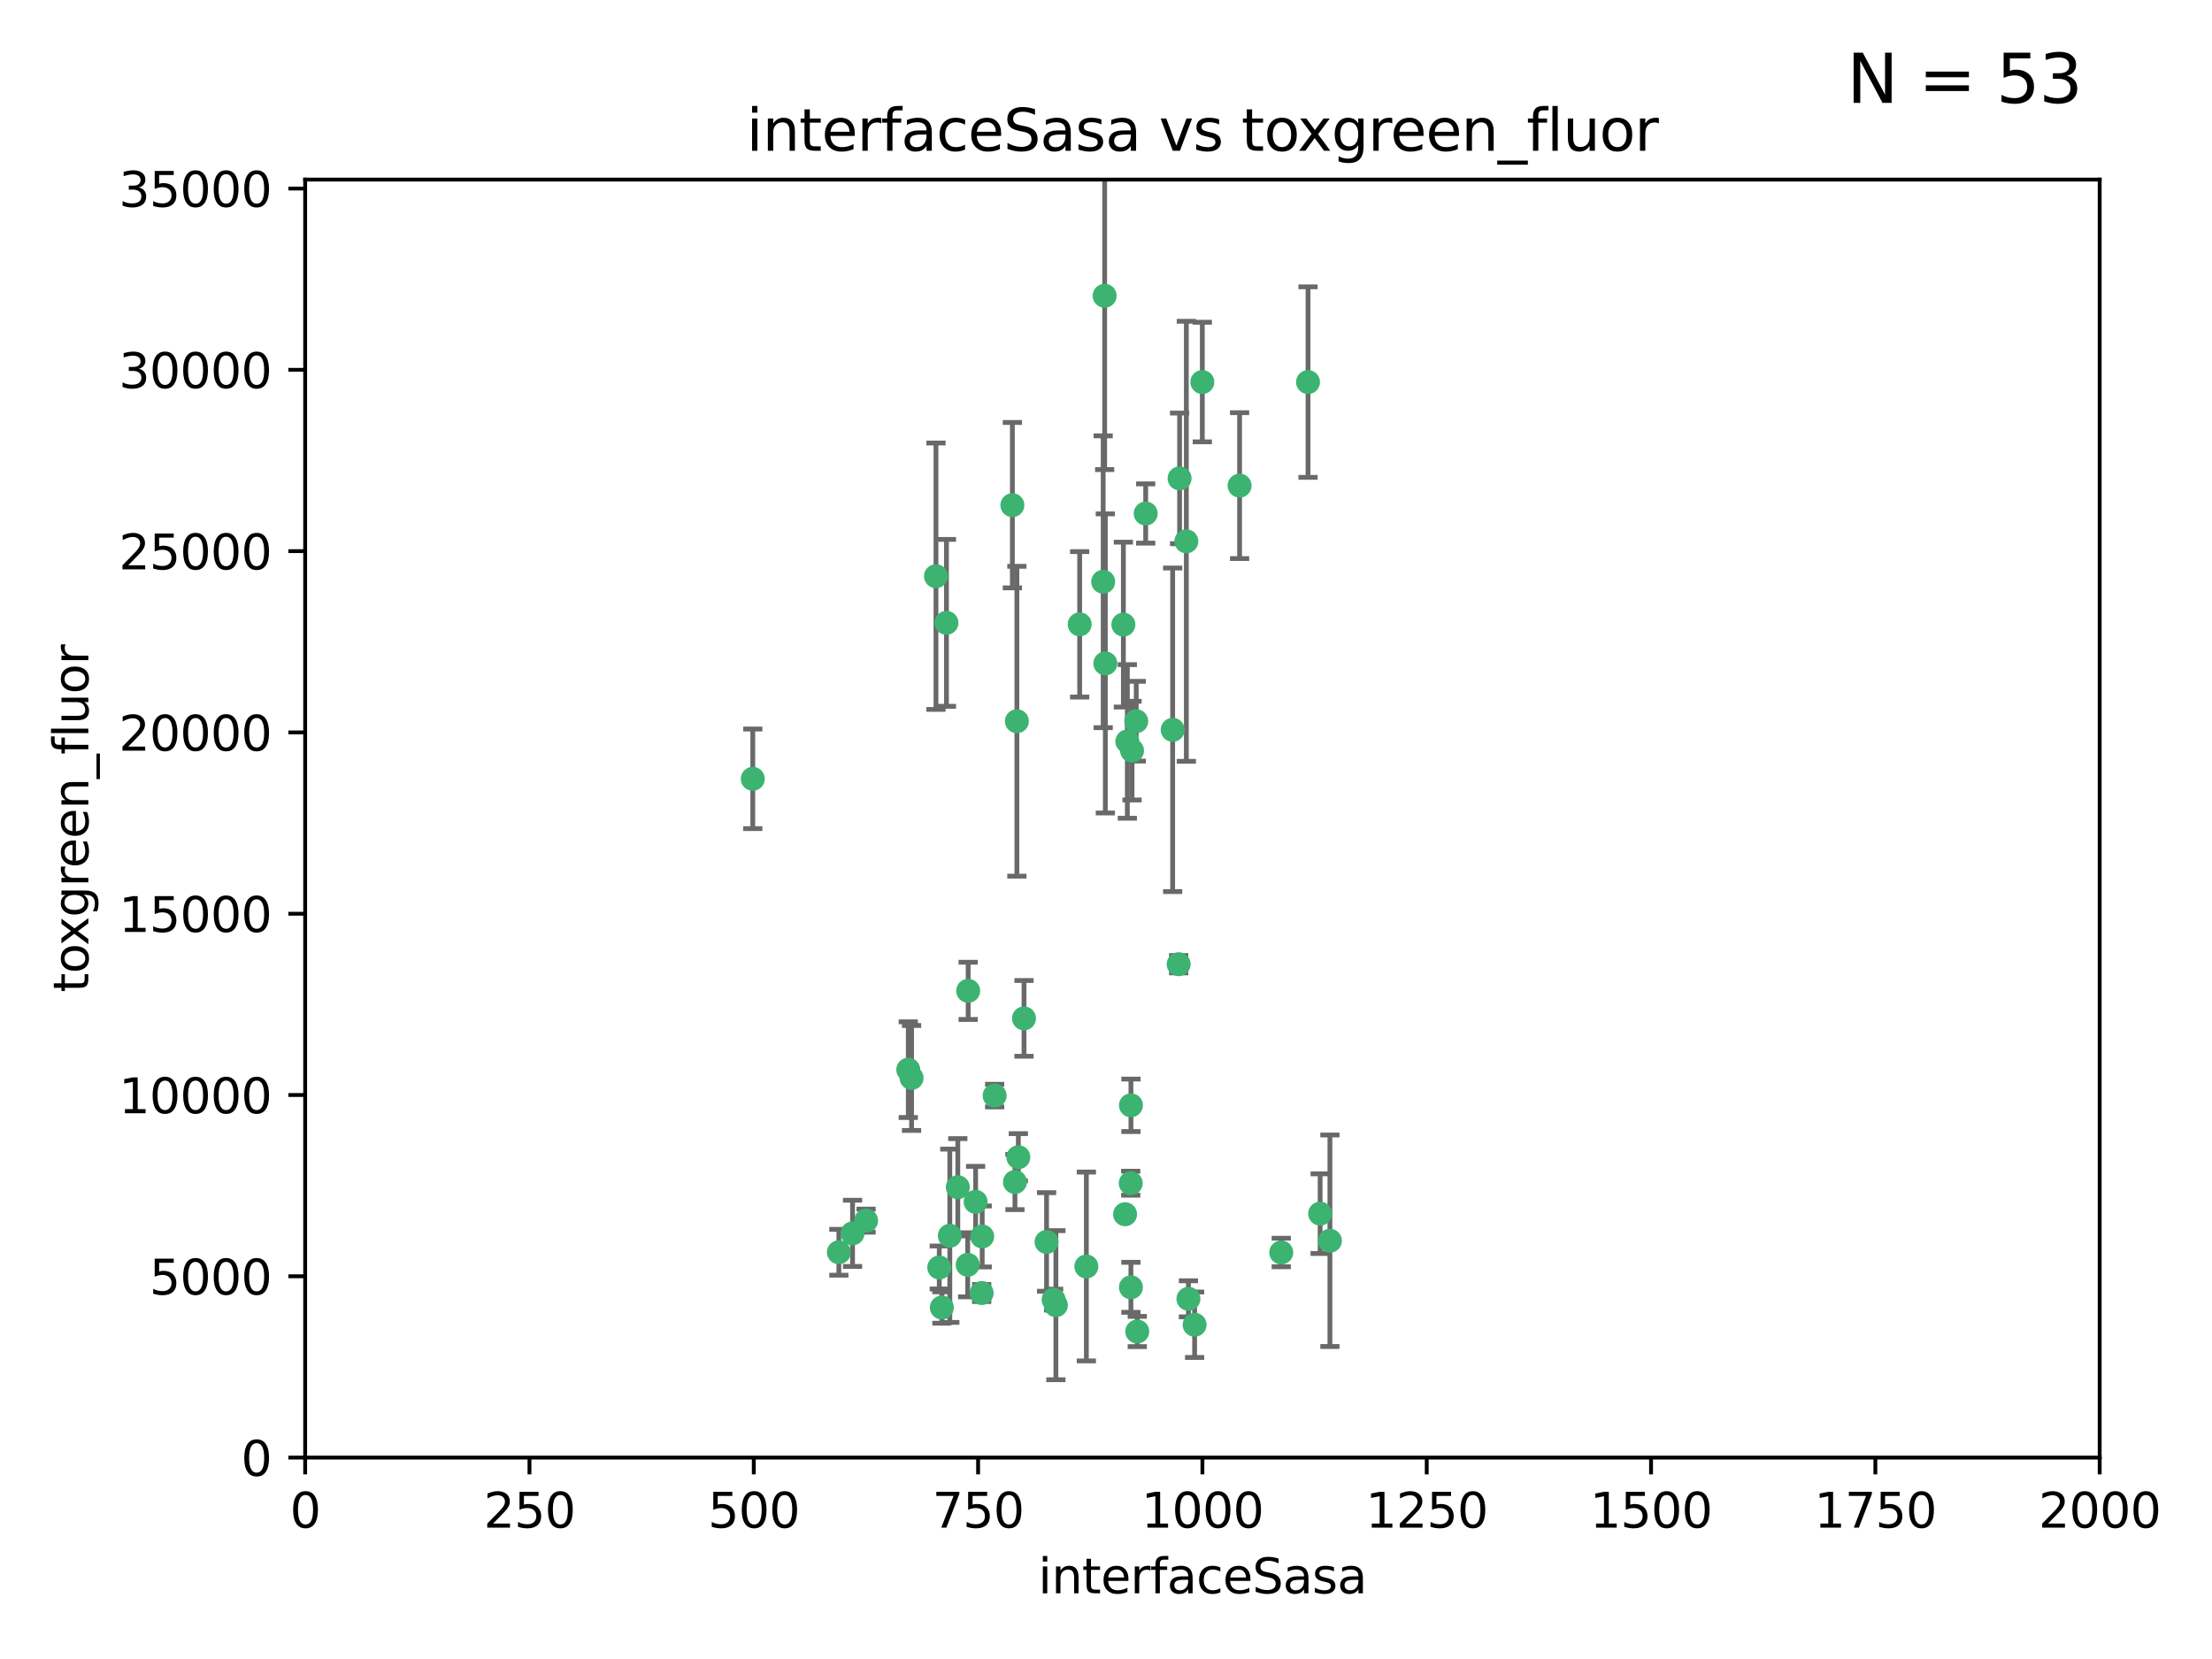 <?xml version="1.0" encoding="utf-8" standalone="no"?>
<!DOCTYPE svg PUBLIC "-//W3C//DTD SVG 1.1//EN"
  "http://www.w3.org/Graphics/SVG/1.1/DTD/svg11.dtd">
<svg xmlns:xlink="http://www.w3.org/1999/xlink" width="460.8pt" height="345.6pt" viewBox="0 0 460.8 345.6" xmlns="http://www.w3.org/2000/svg" version="1.1">
 <defs>
  <style type="text/css">*{stroke-linejoin: round; stroke-linecap: butt}</style>
 </defs>
 <g id="figure_1">
  <g id="patch_1">
   <path d="M 0 345.6 
L 460.8 345.6 
L 460.8 0 
L 0 0 
z
" style="fill: #ffffff"/>
  </g>
  <g id="axes_1">
   <g id="patch_2">
    <path d="M 63.571 303.64 
L 437.4 303.64 
L 437.4 37.411 
L 63.571 37.411 
z
" style="fill: #ffffff"/>
   </g>
   <g id="PathCollection_1">
    <defs>
     <path id="mdeb25c9bb8" d="M 0 1.118 
C 0.297 1.118 0.581 1 0.791 0.791 
C 1 0.581 1.118 0.297 1.118 0 
C 1.118 -0.297 1 -0.581 0.791 -0.791 
C 0.581 -1 0.297 -1.118 0 -1.118 
C -0.297 -1.118 -0.581 -1 -0.791 -0.791 
C -1 -0.581 -1.118 -0.297 -1.118 0 
C -1.118 0.297 -1 0.581 -0.791 0.791 
C -0.581 1 -0.297 1.118 0 1.118 
z
" style="stroke: #3cb371"/>
    </defs>
    <g clip-path="url(#p102aeddc74)">
     <use xlink:href="#mdeb25c9bb8" x="272.484" y="79.593" style="fill: #3cb371; stroke: #3cb371"/>
     <use xlink:href="#mdeb25c9bb8" x="230.119" y="61.614" style="fill: #3cb371; stroke: #3cb371"/>
     <use xlink:href="#mdeb25c9bb8" x="174.75" y="260.87" style="fill: #3cb371; stroke: #3cb371"/>
     <use xlink:href="#mdeb25c9bb8" x="258.229" y="101.166" style="fill: #3cb371; stroke: #3cb371"/>
     <use xlink:href="#mdeb25c9bb8" x="247.136" y="112.761" style="fill: #3cb371; stroke: #3cb371"/>
     <use xlink:href="#mdeb25c9bb8" x="234.02" y="130.114" style="fill: #3cb371; stroke: #3cb371"/>
     <use xlink:href="#mdeb25c9bb8" x="230.261" y="138.203" style="fill: #3cb371; stroke: #3cb371"/>
     <use xlink:href="#mdeb25c9bb8" x="238.669" y="106.972" style="fill: #3cb371; stroke: #3cb371"/>
     <use xlink:href="#mdeb25c9bb8" x="245.731" y="99.654" style="fill: #3cb371; stroke: #3cb371"/>
     <use xlink:href="#mdeb25c9bb8" x="266.908" y="260.914" style="fill: #3cb371; stroke: #3cb371"/>
     <use xlink:href="#mdeb25c9bb8" x="224.916" y="130.059" style="fill: #3cb371; stroke: #3cb371"/>
     <use xlink:href="#mdeb25c9bb8" x="250.465" y="79.585" style="fill: #3cb371; stroke: #3cb371"/>
     <use xlink:href="#mdeb25c9bb8" x="201.688" y="206.41" style="fill: #3cb371; stroke: #3cb371"/>
     <use xlink:href="#mdeb25c9bb8" x="194.981" y="120.034" style="fill: #3cb371; stroke: #3cb371"/>
     <use xlink:href="#mdeb25c9bb8" x="229.813" y="121.191" style="fill: #3cb371; stroke: #3cb371"/>
     <use xlink:href="#mdeb25c9bb8" x="204.503" y="269.359" style="fill: #3cb371; stroke: #3cb371"/>
     <use xlink:href="#mdeb25c9bb8" x="275.007" y="252.825" style="fill: #3cb371; stroke: #3cb371"/>
     <use xlink:href="#mdeb25c9bb8" x="236.699" y="150.242" style="fill: #3cb371; stroke: #3cb371"/>
     <use xlink:href="#mdeb25c9bb8" x="234.375" y="252.947" style="fill: #3cb371; stroke: #3cb371"/>
     <use xlink:href="#mdeb25c9bb8" x="212.14" y="241.067" style="fill: #3cb371; stroke: #3cb371"/>
     <use xlink:href="#mdeb25c9bb8" x="195.666" y="264.042" style="fill: #3cb371; stroke: #3cb371"/>
     <use xlink:href="#mdeb25c9bb8" x="235.596" y="230.255" style="fill: #3cb371; stroke: #3cb371"/>
     <use xlink:href="#mdeb25c9bb8" x="247.573" y="270.567" style="fill: #3cb371; stroke: #3cb371"/>
     <use xlink:href="#mdeb25c9bb8" x="235.59" y="268.169" style="fill: #3cb371; stroke: #3cb371"/>
     <use xlink:href="#mdeb25c9bb8" x="201.587" y="263.481" style="fill: #3cb371; stroke: #3cb371"/>
     <use xlink:href="#mdeb25c9bb8" x="236.912" y="277.375" style="fill: #3cb371; stroke: #3cb371"/>
     <use xlink:href="#mdeb25c9bb8" x="219.488" y="270.746" style="fill: #3cb371; stroke: #3cb371"/>
     <use xlink:href="#mdeb25c9bb8" x="196.206" y="272.382" style="fill: #3cb371; stroke: #3cb371"/>
     <use xlink:href="#mdeb25c9bb8" x="189.211" y="222.83" style="fill: #3cb371; stroke: #3cb371"/>
     <use xlink:href="#mdeb25c9bb8" x="226.308" y="263.833" style="fill: #3cb371; stroke: #3cb371"/>
     <use xlink:href="#mdeb25c9bb8" x="203.241" y="250.369" style="fill: #3cb371; stroke: #3cb371"/>
     <use xlink:href="#mdeb25c9bb8" x="211.835" y="150.246" style="fill: #3cb371; stroke: #3cb371"/>
     <use xlink:href="#mdeb25c9bb8" x="277.046" y="258.47" style="fill: #3cb371; stroke: #3cb371"/>
     <use xlink:href="#mdeb25c9bb8" x="245.536" y="200.861" style="fill: #3cb371; stroke: #3cb371"/>
     <use xlink:href="#mdeb25c9bb8" x="244.288" y="152.035" style="fill: #3cb371; stroke: #3cb371"/>
     <use xlink:href="#mdeb25c9bb8" x="248.859" y="275.967" style="fill: #3cb371; stroke: #3cb371"/>
     <use xlink:href="#mdeb25c9bb8" x="213.318" y="212.147" style="fill: #3cb371; stroke: #3cb371"/>
     <use xlink:href="#mdeb25c9bb8" x="235.826" y="156.366" style="fill: #3cb371; stroke: #3cb371"/>
     <use xlink:href="#mdeb25c9bb8" x="204.611" y="257.576" style="fill: #3cb371; stroke: #3cb371"/>
     <use xlink:href="#mdeb25c9bb8" x="219.963" y="271.896" style="fill: #3cb371; stroke: #3cb371"/>
     <use xlink:href="#mdeb25c9bb8" x="177.602" y="256.929" style="fill: #3cb371; stroke: #3cb371"/>
     <use xlink:href="#mdeb25c9bb8" x="189.899" y="224.561" style="fill: #3cb371; stroke: #3cb371"/>
     <use xlink:href="#mdeb25c9bb8" x="180.421" y="254.285" style="fill: #3cb371; stroke: #3cb371"/>
     <use xlink:href="#mdeb25c9bb8" x="197.864" y="257.429" style="fill: #3cb371; stroke: #3cb371"/>
     <use xlink:href="#mdeb25c9bb8" x="234.846" y="154.457" style="fill: #3cb371; stroke: #3cb371"/>
     <use xlink:href="#mdeb25c9bb8" x="210.895" y="105.234" style="fill: #3cb371; stroke: #3cb371"/>
     <use xlink:href="#mdeb25c9bb8" x="197.163" y="129.752" style="fill: #3cb371; stroke: #3cb371"/>
     <use xlink:href="#mdeb25c9bb8" x="218.019" y="258.72" style="fill: #3cb371; stroke: #3cb371"/>
     <use xlink:href="#mdeb25c9bb8" x="211.432" y="246.235" style="fill: #3cb371; stroke: #3cb371"/>
     <use xlink:href="#mdeb25c9bb8" x="199.529" y="247.319" style="fill: #3cb371; stroke: #3cb371"/>
     <use xlink:href="#mdeb25c9bb8" x="235.549" y="246.485" style="fill: #3cb371; stroke: #3cb371"/>
     <use xlink:href="#mdeb25c9bb8" x="207.202" y="228.234" style="fill: #3cb371; stroke: #3cb371"/>
     <use xlink:href="#mdeb25c9bb8" x="156.817" y="162.243" style="fill: #3cb371; stroke: #3cb371"/>
    </g>
   </g>
   <g id="matplotlib.axis_1">
    <g id="xtick_1">
     <g id="line2d_1">
      <defs>
       <path id="m9b2e6193cb" d="M 0 0 
L 0 3.5 
" style="stroke: #000000; stroke-width: 0.8"/>
      </defs>
      <g>
       <use xlink:href="#m9b2e6193cb" x="63.571" y="303.64" style="stroke: #000000; stroke-width: 0.8"/>
      </g>
     </g>
     <g id="text_1">
      <!-- 0 -->
      <g transform="translate(60.39 318.238)scale(0.1 -0.1)">
       <defs>
        <path id="DejaVuSans-30" d="M 2034 4250 
Q 1547 4250 1301 3770 
Q 1056 3291 1056 2328 
Q 1056 1369 1301 889 
Q 1547 409 2034 409 
Q 2525 409 2770 889 
Q 3016 1369 3016 2328 
Q 3016 3291 2770 3770 
Q 2525 4250 2034 4250 
z
M 2034 4750 
Q 2819 4750 3233 4129 
Q 3647 3509 3647 2328 
Q 3647 1150 3233 529 
Q 2819 -91 2034 -91 
Q 1250 -91 836 529 
Q 422 1150 422 2328 
Q 422 3509 836 4129 
Q 1250 4750 2034 4750 
z
" transform="scale(0.016)"/>
       </defs>
       <use xlink:href="#DejaVuSans-30"/>
      </g>
     </g>
    </g>
    <g id="xtick_2">
     <g id="line2d_2">
      <g>
       <use xlink:href="#m9b2e6193cb" x="110.3" y="303.64" style="stroke: #000000; stroke-width: 0.8"/>
      </g>
     </g>
     <g id="text_2">
      <!-- 250 -->
      <g transform="translate(100.756 318.238)scale(0.1 -0.1)">
       <defs>
        <path id="DejaVuSans-32" d="M 1228 531 
L 3431 531 
L 3431 0 
L 469 0 
L 469 531 
Q 828 903 1448 1529 
Q 2069 2156 2228 2338 
Q 2531 2678 2651 2914 
Q 2772 3150 2772 3378 
Q 2772 3750 2511 3984 
Q 2250 4219 1831 4219 
Q 1534 4219 1204 4116 
Q 875 4013 500 3803 
L 500 4441 
Q 881 4594 1212 4672 
Q 1544 4750 1819 4750 
Q 2544 4750 2975 4387 
Q 3406 4025 3406 3419 
Q 3406 3131 3298 2873 
Q 3191 2616 2906 2266 
Q 2828 2175 2409 1742 
Q 1991 1309 1228 531 
z
" transform="scale(0.016)"/>
        <path id="DejaVuSans-35" d="M 691 4666 
L 3169 4666 
L 3169 4134 
L 1269 4134 
L 1269 2991 
Q 1406 3038 1543 3061 
Q 1681 3084 1819 3084 
Q 2600 3084 3056 2656 
Q 3513 2228 3513 1497 
Q 3513 744 3044 326 
Q 2575 -91 1722 -91 
Q 1428 -91 1123 -41 
Q 819 9 494 109 
L 494 744 
Q 775 591 1075 516 
Q 1375 441 1709 441 
Q 2250 441 2565 725 
Q 2881 1009 2881 1497 
Q 2881 1984 2565 2268 
Q 2250 2553 1709 2553 
Q 1456 2553 1204 2497 
Q 953 2441 691 2322 
L 691 4666 
z
" transform="scale(0.016)"/>
       </defs>
       <use xlink:href="#DejaVuSans-32"/>
       <use xlink:href="#DejaVuSans-35" x="63.623"/>
       <use xlink:href="#DejaVuSans-30" x="127.246"/>
      </g>
     </g>
    </g>
    <g id="xtick_3">
     <g id="line2d_3">
      <g>
       <use xlink:href="#m9b2e6193cb" x="157.028" y="303.64" style="stroke: #000000; stroke-width: 0.8"/>
      </g>
     </g>
     <g id="text_3">
      <!-- 500 -->
      <g transform="translate(147.485 318.238)scale(0.1 -0.1)">
       <use xlink:href="#DejaVuSans-35"/>
       <use xlink:href="#DejaVuSans-30" x="63.623"/>
       <use xlink:href="#DejaVuSans-30" x="127.246"/>
      </g>
     </g>
    </g>
    <g id="xtick_4">
     <g id="line2d_4">
      <g>
       <use xlink:href="#m9b2e6193cb" x="203.757" y="303.64" style="stroke: #000000; stroke-width: 0.8"/>
      </g>
     </g>
     <g id="text_4">
      <!-- 750 -->
      <g transform="translate(194.213 318.238)scale(0.1 -0.1)">
       <defs>
        <path id="DejaVuSans-37" d="M 525 4666 
L 3525 4666 
L 3525 4397 
L 1831 0 
L 1172 0 
L 2766 4134 
L 525 4134 
L 525 4666 
z
" transform="scale(0.016)"/>
       </defs>
       <use xlink:href="#DejaVuSans-37"/>
       <use xlink:href="#DejaVuSans-35" x="63.623"/>
       <use xlink:href="#DejaVuSans-30" x="127.246"/>
      </g>
     </g>
    </g>
    <g id="xtick_5">
     <g id="line2d_5">
      <g>
       <use xlink:href="#m9b2e6193cb" x="250.486" y="303.64" style="stroke: #000000; stroke-width: 0.8"/>
      </g>
     </g>
     <g id="text_5">
      <!-- 1000 -->
      <g transform="translate(237.761 318.238)scale(0.1 -0.1)">
       <defs>
        <path id="DejaVuSans-31" d="M 794 531 
L 1825 531 
L 1825 4091 
L 703 3866 
L 703 4441 
L 1819 4666 
L 2450 4666 
L 2450 531 
L 3481 531 
L 3481 0 
L 794 0 
L 794 531 
z
" transform="scale(0.016)"/>
       </defs>
       <use xlink:href="#DejaVuSans-31"/>
       <use xlink:href="#DejaVuSans-30" x="63.623"/>
       <use xlink:href="#DejaVuSans-30" x="127.246"/>
       <use xlink:href="#DejaVuSans-30" x="190.869"/>
      </g>
     </g>
    </g>
    <g id="xtick_6">
     <g id="line2d_6">
      <g>
       <use xlink:href="#m9b2e6193cb" x="297.214" y="303.64" style="stroke: #000000; stroke-width: 0.8"/>
      </g>
     </g>
     <g id="text_6">
      <!-- 1250 -->
      <g transform="translate(284.489 318.238)scale(0.1 -0.1)">
       <use xlink:href="#DejaVuSans-31"/>
       <use xlink:href="#DejaVuSans-32" x="63.623"/>
       <use xlink:href="#DejaVuSans-35" x="127.246"/>
       <use xlink:href="#DejaVuSans-30" x="190.869"/>
      </g>
     </g>
    </g>
    <g id="xtick_7">
     <g id="line2d_7">
      <g>
       <use xlink:href="#m9b2e6193cb" x="343.943" y="303.64" style="stroke: #000000; stroke-width: 0.8"/>
      </g>
     </g>
     <g id="text_7">
      <!-- 1500 -->
      <g transform="translate(331.218 318.238)scale(0.1 -0.1)">
       <use xlink:href="#DejaVuSans-31"/>
       <use xlink:href="#DejaVuSans-35" x="63.623"/>
       <use xlink:href="#DejaVuSans-30" x="127.246"/>
       <use xlink:href="#DejaVuSans-30" x="190.869"/>
      </g>
     </g>
    </g>
    <g id="xtick_8">
     <g id="line2d_8">
      <g>
       <use xlink:href="#m9b2e6193cb" x="390.671" y="303.64" style="stroke: #000000; stroke-width: 0.8"/>
      </g>
     </g>
     <g id="text_8">
      <!-- 1750 -->
      <g transform="translate(377.946 318.238)scale(0.1 -0.1)">
       <use xlink:href="#DejaVuSans-31"/>
       <use xlink:href="#DejaVuSans-37" x="63.623"/>
       <use xlink:href="#DejaVuSans-35" x="127.246"/>
       <use xlink:href="#DejaVuSans-30" x="190.869"/>
      </g>
     </g>
    </g>
    <g id="xtick_9">
     <g id="line2d_9">
      <g>
       <use xlink:href="#m9b2e6193cb" x="437.4" y="303.64" style="stroke: #000000; stroke-width: 0.8"/>
      </g>
     </g>
     <g id="text_9">
      <!-- 2000 -->
      <g transform="translate(424.675 318.238)scale(0.1 -0.1)">
       <use xlink:href="#DejaVuSans-32"/>
       <use xlink:href="#DejaVuSans-30" x="63.623"/>
       <use xlink:href="#DejaVuSans-30" x="127.246"/>
       <use xlink:href="#DejaVuSans-30" x="190.869"/>
      </g>
     </g>
    </g>
    <g id="text_10">
     <!-- interfaceSasa -->
     <g transform="translate(216.279 331.917)scale(0.1 -0.1)">
      <defs>
       <path id="DejaVuSans-69" d="M 603 3500 
L 1178 3500 
L 1178 0 
L 603 0 
L 603 3500 
z
M 603 4863 
L 1178 4863 
L 1178 4134 
L 603 4134 
L 603 4863 
z
" transform="scale(0.016)"/>
       <path id="DejaVuSans-6e" d="M 3513 2113 
L 3513 0 
L 2938 0 
L 2938 2094 
Q 2938 2591 2744 2837 
Q 2550 3084 2163 3084 
Q 1697 3084 1428 2787 
Q 1159 2491 1159 1978 
L 1159 0 
L 581 0 
L 581 3500 
L 1159 3500 
L 1159 2956 
Q 1366 3272 1645 3428 
Q 1925 3584 2291 3584 
Q 2894 3584 3203 3211 
Q 3513 2838 3513 2113 
z
" transform="scale(0.016)"/>
       <path id="DejaVuSans-74" d="M 1172 4494 
L 1172 3500 
L 2356 3500 
L 2356 3053 
L 1172 3053 
L 1172 1153 
Q 1172 725 1289 603 
Q 1406 481 1766 481 
L 2356 481 
L 2356 0 
L 1766 0 
Q 1100 0 847 248 
Q 594 497 594 1153 
L 594 3053 
L 172 3053 
L 172 3500 
L 594 3500 
L 594 4494 
L 1172 4494 
z
" transform="scale(0.016)"/>
       <path id="DejaVuSans-65" d="M 3597 1894 
L 3597 1613 
L 953 1613 
Q 991 1019 1311 708 
Q 1631 397 2203 397 
Q 2534 397 2845 478 
Q 3156 559 3463 722 
L 3463 178 
Q 3153 47 2828 -22 
Q 2503 -91 2169 -91 
Q 1331 -91 842 396 
Q 353 884 353 1716 
Q 353 2575 817 3079 
Q 1281 3584 2069 3584 
Q 2775 3584 3186 3129 
Q 3597 2675 3597 1894 
z
M 3022 2063 
Q 3016 2534 2758 2815 
Q 2500 3097 2075 3097 
Q 1594 3097 1305 2825 
Q 1016 2553 972 2059 
L 3022 2063 
z
" transform="scale(0.016)"/>
       <path id="DejaVuSans-72" d="M 2631 2963 
Q 2534 3019 2420 3045 
Q 2306 3072 2169 3072 
Q 1681 3072 1420 2755 
Q 1159 2438 1159 1844 
L 1159 0 
L 581 0 
L 581 3500 
L 1159 3500 
L 1159 2956 
Q 1341 3275 1631 3429 
Q 1922 3584 2338 3584 
Q 2397 3584 2469 3576 
Q 2541 3569 2628 3553 
L 2631 2963 
z
" transform="scale(0.016)"/>
       <path id="DejaVuSans-66" d="M 2375 4863 
L 2375 4384 
L 1825 4384 
Q 1516 4384 1395 4259 
Q 1275 4134 1275 3809 
L 1275 3500 
L 2222 3500 
L 2222 3053 
L 1275 3053 
L 1275 0 
L 697 0 
L 697 3053 
L 147 3053 
L 147 3500 
L 697 3500 
L 697 3744 
Q 697 4328 969 4595 
Q 1241 4863 1831 4863 
L 2375 4863 
z
" transform="scale(0.016)"/>
       <path id="DejaVuSans-61" d="M 2194 1759 
Q 1497 1759 1228 1600 
Q 959 1441 959 1056 
Q 959 750 1161 570 
Q 1363 391 1709 391 
Q 2188 391 2477 730 
Q 2766 1069 2766 1631 
L 2766 1759 
L 2194 1759 
z
M 3341 1997 
L 3341 0 
L 2766 0 
L 2766 531 
Q 2569 213 2275 61 
Q 1981 -91 1556 -91 
Q 1019 -91 701 211 
Q 384 513 384 1019 
Q 384 1609 779 1909 
Q 1175 2209 1959 2209 
L 2766 2209 
L 2766 2266 
Q 2766 2663 2505 2880 
Q 2244 3097 1772 3097 
Q 1472 3097 1187 3025 
Q 903 2953 641 2809 
L 641 3341 
Q 956 3463 1253 3523 
Q 1550 3584 1831 3584 
Q 2591 3584 2966 3190 
Q 3341 2797 3341 1997 
z
" transform="scale(0.016)"/>
       <path id="DejaVuSans-63" d="M 3122 3366 
L 3122 2828 
Q 2878 2963 2633 3030 
Q 2388 3097 2138 3097 
Q 1578 3097 1268 2742 
Q 959 2388 959 1747 
Q 959 1106 1268 751 
Q 1578 397 2138 397 
Q 2388 397 2633 464 
Q 2878 531 3122 666 
L 3122 134 
Q 2881 22 2623 -34 
Q 2366 -91 2075 -91 
Q 1284 -91 818 406 
Q 353 903 353 1747 
Q 353 2603 823 3093 
Q 1294 3584 2113 3584 
Q 2378 3584 2631 3529 
Q 2884 3475 3122 3366 
z
" transform="scale(0.016)"/>
       <path id="DejaVuSans-53" d="M 3425 4513 
L 3425 3897 
Q 3066 4069 2747 4153 
Q 2428 4238 2131 4238 
Q 1616 4238 1336 4038 
Q 1056 3838 1056 3469 
Q 1056 3159 1242 3001 
Q 1428 2844 1947 2747 
L 2328 2669 
Q 3034 2534 3370 2195 
Q 3706 1856 3706 1288 
Q 3706 609 3251 259 
Q 2797 -91 1919 -91 
Q 1588 -91 1214 -16 
Q 841 59 441 206 
L 441 856 
Q 825 641 1194 531 
Q 1563 422 1919 422 
Q 2459 422 2753 634 
Q 3047 847 3047 1241 
Q 3047 1584 2836 1778 
Q 2625 1972 2144 2069 
L 1759 2144 
Q 1053 2284 737 2584 
Q 422 2884 422 3419 
Q 422 4038 858 4394 
Q 1294 4750 2059 4750 
Q 2388 4750 2728 4690 
Q 3069 4631 3425 4513 
z
" transform="scale(0.016)"/>
       <path id="DejaVuSans-73" d="M 2834 3397 
L 2834 2853 
Q 2591 2978 2328 3040 
Q 2066 3103 1784 3103 
Q 1356 3103 1142 2972 
Q 928 2841 928 2578 
Q 928 2378 1081 2264 
Q 1234 2150 1697 2047 
L 1894 2003 
Q 2506 1872 2764 1633 
Q 3022 1394 3022 966 
Q 3022 478 2636 193 
Q 2250 -91 1575 -91 
Q 1294 -91 989 -36 
Q 684 19 347 128 
L 347 722 
Q 666 556 975 473 
Q 1284 391 1588 391 
Q 1994 391 2212 530 
Q 2431 669 2431 922 
Q 2431 1156 2273 1281 
Q 2116 1406 1581 1522 
L 1381 1569 
Q 847 1681 609 1914 
Q 372 2147 372 2553 
Q 372 3047 722 3315 
Q 1072 3584 1716 3584 
Q 2034 3584 2315 3537 
Q 2597 3491 2834 3397 
z
" transform="scale(0.016)"/>
      </defs>
      <use xlink:href="#DejaVuSans-69"/>
      <use xlink:href="#DejaVuSans-6e" x="27.783"/>
      <use xlink:href="#DejaVuSans-74" x="91.162"/>
      <use xlink:href="#DejaVuSans-65" x="130.371"/>
      <use xlink:href="#DejaVuSans-72" x="191.895"/>
      <use xlink:href="#DejaVuSans-66" x="233.008"/>
      <use xlink:href="#DejaVuSans-61" x="268.213"/>
      <use xlink:href="#DejaVuSans-63" x="329.492"/>
      <use xlink:href="#DejaVuSans-65" x="384.473"/>
      <use xlink:href="#DejaVuSans-53" x="445.996"/>
      <use xlink:href="#DejaVuSans-61" x="509.473"/>
      <use xlink:href="#DejaVuSans-73" x="570.752"/>
      <use xlink:href="#DejaVuSans-61" x="622.852"/>
     </g>
    </g>
   </g>
   <g id="matplotlib.axis_2">
    <g id="ytick_1">
     <g id="line2d_10">
      <defs>
       <path id="mcc15d8bf73" d="M 0 0 
L -3.5 0 
" style="stroke: #000000; stroke-width: 0.8"/>
      </defs>
      <g>
       <use xlink:href="#mcc15d8bf73" x="63.571" y="303.64" style="stroke: #000000; stroke-width: 0.8"/>
      </g>
     </g>
     <g id="text_11">
      <!-- 0 -->
      <g transform="translate(50.209 307.439)scale(0.1 -0.1)">
       <use xlink:href="#DejaVuSans-30"/>
      </g>
     </g>
    </g>
    <g id="ytick_2">
     <g id="line2d_11">
      <g>
       <use xlink:href="#mcc15d8bf73" x="63.571" y="265.874" style="stroke: #000000; stroke-width: 0.8"/>
      </g>
     </g>
     <g id="text_12">
      <!-- 5000 -->
      <g transform="translate(31.121 269.673)scale(0.1 -0.1)">
       <use xlink:href="#DejaVuSans-35"/>
       <use xlink:href="#DejaVuSans-30" x="63.623"/>
       <use xlink:href="#DejaVuSans-30" x="127.246"/>
       <use xlink:href="#DejaVuSans-30" x="190.869"/>
      </g>
     </g>
    </g>
    <g id="ytick_3">
     <g id="line2d_12">
      <g>
       <use xlink:href="#mcc15d8bf73" x="63.571" y="228.108" style="stroke: #000000; stroke-width: 0.8"/>
      </g>
     </g>
     <g id="text_13">
      <!-- 10000 -->
      <g transform="translate(24.759 231.907)scale(0.1 -0.1)">
       <use xlink:href="#DejaVuSans-31"/>
       <use xlink:href="#DejaVuSans-30" x="63.623"/>
       <use xlink:href="#DejaVuSans-30" x="127.246"/>
       <use xlink:href="#DejaVuSans-30" x="190.869"/>
       <use xlink:href="#DejaVuSans-30" x="254.492"/>
      </g>
     </g>
    </g>
    <g id="ytick_4">
     <g id="line2d_13">
      <g>
       <use xlink:href="#mcc15d8bf73" x="63.571" y="190.342" style="stroke: #000000; stroke-width: 0.8"/>
      </g>
     </g>
     <g id="text_14">
      <!-- 15000 -->
      <g transform="translate(24.759 194.141)scale(0.1 -0.1)">
       <use xlink:href="#DejaVuSans-31"/>
       <use xlink:href="#DejaVuSans-35" x="63.623"/>
       <use xlink:href="#DejaVuSans-30" x="127.246"/>
       <use xlink:href="#DejaVuSans-30" x="190.869"/>
       <use xlink:href="#DejaVuSans-30" x="254.492"/>
      </g>
     </g>
    </g>
    <g id="ytick_5">
     <g id="line2d_14">
      <g>
       <use xlink:href="#mcc15d8bf73" x="63.571" y="152.576" style="stroke: #000000; stroke-width: 0.8"/>
      </g>
     </g>
     <g id="text_15">
      <!-- 20000 -->
      <g transform="translate(24.759 156.375)scale(0.1 -0.1)">
       <use xlink:href="#DejaVuSans-32"/>
       <use xlink:href="#DejaVuSans-30" x="63.623"/>
       <use xlink:href="#DejaVuSans-30" x="127.246"/>
       <use xlink:href="#DejaVuSans-30" x="190.869"/>
       <use xlink:href="#DejaVuSans-30" x="254.492"/>
      </g>
     </g>
    </g>
    <g id="ytick_6">
     <g id="line2d_15">
      <g>
       <use xlink:href="#mcc15d8bf73" x="63.571" y="114.81" style="stroke: #000000; stroke-width: 0.8"/>
      </g>
     </g>
     <g id="text_16">
      <!-- 25000 -->
      <g transform="translate(24.759 118.609)scale(0.1 -0.1)">
       <use xlink:href="#DejaVuSans-32"/>
       <use xlink:href="#DejaVuSans-35" x="63.623"/>
       <use xlink:href="#DejaVuSans-30" x="127.246"/>
       <use xlink:href="#DejaVuSans-30" x="190.869"/>
       <use xlink:href="#DejaVuSans-30" x="254.492"/>
      </g>
     </g>
    </g>
    <g id="ytick_7">
     <g id="line2d_16">
      <g>
       <use xlink:href="#mcc15d8bf73" x="63.571" y="77.044" style="stroke: #000000; stroke-width: 0.8"/>
      </g>
     </g>
     <g id="text_17">
      <!-- 30000 -->
      <g transform="translate(24.759 80.844)scale(0.1 -0.1)">
       <defs>
        <path id="DejaVuSans-33" d="M 2597 2516 
Q 3050 2419 3304 2112 
Q 3559 1806 3559 1356 
Q 3559 666 3084 287 
Q 2609 -91 1734 -91 
Q 1441 -91 1130 -33 
Q 819 25 488 141 
L 488 750 
Q 750 597 1062 519 
Q 1375 441 1716 441 
Q 2309 441 2620 675 
Q 2931 909 2931 1356 
Q 2931 1769 2642 2001 
Q 2353 2234 1838 2234 
L 1294 2234 
L 1294 2753 
L 1863 2753 
Q 2328 2753 2575 2939 
Q 2822 3125 2822 3475 
Q 2822 3834 2567 4026 
Q 2313 4219 1838 4219 
Q 1578 4219 1281 4162 
Q 984 4106 628 3988 
L 628 4550 
Q 988 4650 1302 4700 
Q 1616 4750 1894 4750 
Q 2613 4750 3031 4423 
Q 3450 4097 3450 3541 
Q 3450 3153 3228 2886 
Q 3006 2619 2597 2516 
z
" transform="scale(0.016)"/>
       </defs>
       <use xlink:href="#DejaVuSans-33"/>
       <use xlink:href="#DejaVuSans-30" x="63.623"/>
       <use xlink:href="#DejaVuSans-30" x="127.246"/>
       <use xlink:href="#DejaVuSans-30" x="190.869"/>
       <use xlink:href="#DejaVuSans-30" x="254.492"/>
      </g>
     </g>
    </g>
    <g id="ytick_8">
     <g id="line2d_17">
      <g>
       <use xlink:href="#mcc15d8bf73" x="63.571" y="39.278" style="stroke: #000000; stroke-width: 0.8"/>
      </g>
     </g>
     <g id="text_18">
      <!-- 35000 -->
      <g transform="translate(24.759 43.078)scale(0.1 -0.1)">
       <use xlink:href="#DejaVuSans-33"/>
       <use xlink:href="#DejaVuSans-35" x="63.623"/>
       <use xlink:href="#DejaVuSans-30" x="127.246"/>
       <use xlink:href="#DejaVuSans-30" x="190.869"/>
       <use xlink:href="#DejaVuSans-30" x="254.492"/>
      </g>
     </g>
    </g>
    <g id="text_19">
     <!-- toxgreen_fluor -->
     <g transform="translate(18.401 206.72)rotate(-90)scale(0.1 -0.1)">
      <defs>
       <path id="DejaVuSans-6f" d="M 1959 3097 
Q 1497 3097 1228 2736 
Q 959 2375 959 1747 
Q 959 1119 1226 758 
Q 1494 397 1959 397 
Q 2419 397 2687 759 
Q 2956 1122 2956 1747 
Q 2956 2369 2687 2733 
Q 2419 3097 1959 3097 
z
M 1959 3584 
Q 2709 3584 3137 3096 
Q 3566 2609 3566 1747 
Q 3566 888 3137 398 
Q 2709 -91 1959 -91 
Q 1206 -91 779 398 
Q 353 888 353 1747 
Q 353 2609 779 3096 
Q 1206 3584 1959 3584 
z
" transform="scale(0.016)"/>
       <path id="DejaVuSans-78" d="M 3513 3500 
L 2247 1797 
L 3578 0 
L 2900 0 
L 1881 1375 
L 863 0 
L 184 0 
L 1544 1831 
L 300 3500 
L 978 3500 
L 1906 2253 
L 2834 3500 
L 3513 3500 
z
" transform="scale(0.016)"/>
       <path id="DejaVuSans-67" d="M 2906 1791 
Q 2906 2416 2648 2759 
Q 2391 3103 1925 3103 
Q 1463 3103 1205 2759 
Q 947 2416 947 1791 
Q 947 1169 1205 825 
Q 1463 481 1925 481 
Q 2391 481 2648 825 
Q 2906 1169 2906 1791 
z
M 3481 434 
Q 3481 -459 3084 -895 
Q 2688 -1331 1869 -1331 
Q 1566 -1331 1297 -1286 
Q 1028 -1241 775 -1147 
L 775 -588 
Q 1028 -725 1275 -790 
Q 1522 -856 1778 -856 
Q 2344 -856 2625 -561 
Q 2906 -266 2906 331 
L 2906 616 
Q 2728 306 2450 153 
Q 2172 0 1784 0 
Q 1141 0 747 490 
Q 353 981 353 1791 
Q 353 2603 747 3093 
Q 1141 3584 1784 3584 
Q 2172 3584 2450 3431 
Q 2728 3278 2906 2969 
L 2906 3500 
L 3481 3500 
L 3481 434 
z
" transform="scale(0.016)"/>
       <path id="DejaVuSans-5f" d="M 3263 -1063 
L 3263 -1509 
L -63 -1509 
L -63 -1063 
L 3263 -1063 
z
" transform="scale(0.016)"/>
       <path id="DejaVuSans-6c" d="M 603 4863 
L 1178 4863 
L 1178 0 
L 603 0 
L 603 4863 
z
" transform="scale(0.016)"/>
       <path id="DejaVuSans-75" d="M 544 1381 
L 544 3500 
L 1119 3500 
L 1119 1403 
Q 1119 906 1312 657 
Q 1506 409 1894 409 
Q 2359 409 2629 706 
Q 2900 1003 2900 1516 
L 2900 3500 
L 3475 3500 
L 3475 0 
L 2900 0 
L 2900 538 
Q 2691 219 2414 64 
Q 2138 -91 1772 -91 
Q 1169 -91 856 284 
Q 544 659 544 1381 
z
M 1991 3584 
L 1991 3584 
z
" transform="scale(0.016)"/>
      </defs>
      <use xlink:href="#DejaVuSans-74"/>
      <use xlink:href="#DejaVuSans-6f" x="39.209"/>
      <use xlink:href="#DejaVuSans-78" x="97.266"/>
      <use xlink:href="#DejaVuSans-67" x="156.445"/>
      <use xlink:href="#DejaVuSans-72" x="219.922"/>
      <use xlink:href="#DejaVuSans-65" x="258.785"/>
      <use xlink:href="#DejaVuSans-65" x="320.309"/>
      <use xlink:href="#DejaVuSans-6e" x="381.832"/>
      <use xlink:href="#DejaVuSans-5f" x="445.211"/>
      <use xlink:href="#DejaVuSans-66" x="495.211"/>
      <use xlink:href="#DejaVuSans-6c" x="530.416"/>
      <use xlink:href="#DejaVuSans-75" x="558.199"/>
      <use xlink:href="#DejaVuSans-6f" x="621.578"/>
      <use xlink:href="#DejaVuSans-72" x="682.76"/>
     </g>
    </g>
   </g>
   <g id="LineCollection_1">
    <path d="M 272.484 99.437 
L 272.484 59.75 
" clip-path="url(#p102aeddc74)" style="fill: none; stroke: #696969"/>
    <path d="M 230.119 97.825 
L 230.119 25.402 
" clip-path="url(#p102aeddc74)" style="fill: none; stroke: #696969"/>
    <path d="M 174.75 265.648 
L 174.75 256.093 
" clip-path="url(#p102aeddc74)" style="fill: none; stroke: #696969"/>
    <path d="M 258.229 116.358 
L 258.229 85.973 
" clip-path="url(#p102aeddc74)" style="fill: none; stroke: #696969"/>
    <path d="M 247.136 158.597 
L 247.136 66.926 
" clip-path="url(#p102aeddc74)" style="fill: none; stroke: #696969"/>
    <path d="M 234.02 147.286 
L 234.02 112.943 
" clip-path="url(#p102aeddc74)" style="fill: none; stroke: #696969"/>
    <path d="M 230.261 169.362 
L 230.261 107.043 
" clip-path="url(#p102aeddc74)" style="fill: none; stroke: #696969"/>
    <path d="M 238.669 113.147 
L 238.669 100.797 
" clip-path="url(#p102aeddc74)" style="fill: none; stroke: #696969"/>
    <path d="M 245.731 113.257 
L 245.731 86.051 
" clip-path="url(#p102aeddc74)" style="fill: none; stroke: #696969"/>
    <path d="M 266.908 263.886 
L 266.908 257.941 
" clip-path="url(#p102aeddc74)" style="fill: none; stroke: #696969"/>
    <path d="M 224.916 145.209 
L 224.916 114.909 
" clip-path="url(#p102aeddc74)" style="fill: none; stroke: #696969"/>
    <path d="M 250.465 92.04 
L 250.465 67.13 
" clip-path="url(#p102aeddc74)" style="fill: none; stroke: #696969"/>
    <path d="M 201.688 212.375 
L 201.688 200.445 
" clip-path="url(#p102aeddc74)" style="fill: none; stroke: #696969"/>
    <path d="M 194.981 147.781 
L 194.981 92.287 
" clip-path="url(#p102aeddc74)" style="fill: none; stroke: #696969"/>
    <path d="M 229.813 151.584 
L 229.813 90.798 
" clip-path="url(#p102aeddc74)" style="fill: none; stroke: #696969"/>
    <path d="M 204.503 271.136 
L 204.503 267.583 
" clip-path="url(#p102aeddc74)" style="fill: none; stroke: #696969"/>
    <path d="M 275.007 261.12 
L 275.007 244.53 
" clip-path="url(#p102aeddc74)" style="fill: none; stroke: #696969"/>
    <path d="M 236.699 158.549 
L 236.699 141.935 
" clip-path="url(#p102aeddc74)" style="fill: none; stroke: #696969"/>
    <path d="M 234.375 253.886 
L 234.375 252.007 
" clip-path="url(#p102aeddc74)" style="fill: none; stroke: #696969"/>
    <path d="M 212.14 245.981 
L 212.14 236.153 
" clip-path="url(#p102aeddc74)" style="fill: none; stroke: #696969"/>
    <path d="M 195.666 268.515 
L 195.666 259.569 
" clip-path="url(#p102aeddc74)" style="fill: none; stroke: #696969"/>
    <path d="M 235.596 235.721 
L 235.596 224.789 
" clip-path="url(#p102aeddc74)" style="fill: none; stroke: #696969"/>
    <path d="M 247.573 274.323 
L 247.573 266.811 
" clip-path="url(#p102aeddc74)" style="fill: none; stroke: #696969"/>
    <path d="M 235.59 273.375 
L 235.59 262.964 
" clip-path="url(#p102aeddc74)" style="fill: none; stroke: #696969"/>
    <path d="M 201.587 270.16 
L 201.587 256.802 
" clip-path="url(#p102aeddc74)" style="fill: none; stroke: #696969"/>
    <path d="M 236.912 280.522 
L 236.912 274.227 
" clip-path="url(#p102aeddc74)" style="fill: none; stroke: #696969"/>
    <path d="M 219.488 272.926 
L 219.488 268.567 
" clip-path="url(#p102aeddc74)" style="fill: none; stroke: #696969"/>
    <path d="M 196.206 275.653 
L 196.206 269.11 
" clip-path="url(#p102aeddc74)" style="fill: none; stroke: #696969"/>
    <path d="M 189.211 232.795 
L 189.211 212.864 
" clip-path="url(#p102aeddc74)" style="fill: none; stroke: #696969"/>
    <path d="M 226.308 283.505 
L 226.308 244.161 
" clip-path="url(#p102aeddc74)" style="fill: none; stroke: #696969"/>
    <path d="M 203.241 257.768 
L 203.241 242.97 
" clip-path="url(#p102aeddc74)" style="fill: none; stroke: #696969"/>
    <path d="M 211.835 182.519 
L 211.835 117.972 
" clip-path="url(#p102aeddc74)" style="fill: none; stroke: #696969"/>
    <path d="M 277.046 280.499 
L 277.046 236.441 
" clip-path="url(#p102aeddc74)" style="fill: none; stroke: #696969"/>
    <path d="M 245.536 202.673 
L 245.536 199.049 
" clip-path="url(#p102aeddc74)" style="fill: none; stroke: #696969"/>
    <path d="M 244.288 185.743 
L 244.288 118.327 
" clip-path="url(#p102aeddc74)" style="fill: none; stroke: #696969"/>
    <path d="M 248.859 282.783 
L 248.859 269.152 
" clip-path="url(#p102aeddc74)" style="fill: none; stroke: #696969"/>
    <path d="M 213.318 220.035 
L 213.318 204.259 
" clip-path="url(#p102aeddc74)" style="fill: none; stroke: #696969"/>
    <path d="M 235.826 166.65 
L 235.826 146.083 
" clip-path="url(#p102aeddc74)" style="fill: none; stroke: #696969"/>
    <path d="M 204.611 263.925 
L 204.611 251.227 
" clip-path="url(#p102aeddc74)" style="fill: none; stroke: #696969"/>
    <path d="M 219.963 287.425 
L 219.963 256.366 
" clip-path="url(#p102aeddc74)" style="fill: none; stroke: #696969"/>
    <path d="M 177.602 263.824 
L 177.602 250.034 
" clip-path="url(#p102aeddc74)" style="fill: none; stroke: #696969"/>
    <path d="M 189.899 235.496 
L 189.899 213.627 
" clip-path="url(#p102aeddc74)" style="fill: none; stroke: #696969"/>
    <path d="M 180.421 256.694 
L 180.421 251.875 
" clip-path="url(#p102aeddc74)" style="fill: none; stroke: #696969"/>
    <path d="M 197.864 275.478 
L 197.864 239.381 
" clip-path="url(#p102aeddc74)" style="fill: none; stroke: #696969"/>
    <path d="M 234.846 170.456 
L 234.846 138.458 
" clip-path="url(#p102aeddc74)" style="fill: none; stroke: #696969"/>
    <path d="M 210.895 122.461 
L 210.895 88.007 
" clip-path="url(#p102aeddc74)" style="fill: none; stroke: #696969"/>
    <path d="M 197.163 147.136 
L 197.163 112.367 
" clip-path="url(#p102aeddc74)" style="fill: none; stroke: #696969"/>
    <path d="M 218.019 268.99 
L 218.019 248.45 
" clip-path="url(#p102aeddc74)" style="fill: none; stroke: #696969"/>
    <path d="M 211.432 251.981 
L 211.432 240.488 
" clip-path="url(#p102aeddc74)" style="fill: none; stroke: #696969"/>
    <path d="M 199.529 257.444 
L 199.529 237.194 
" clip-path="url(#p102aeddc74)" style="fill: none; stroke: #696969"/>
    <path d="M 235.549 248.986 
L 235.549 243.983 
" clip-path="url(#p102aeddc74)" style="fill: none; stroke: #696969"/>
    <path d="M 207.202 230.592 
L 207.202 225.876 
" clip-path="url(#p102aeddc74)" style="fill: none; stroke: #696969"/>
    <path d="M 156.817 172.618 
L 156.817 151.867 
" clip-path="url(#p102aeddc74)" style="fill: none; stroke: #696969"/>
   </g>
   <g id="line2d_18">
    <defs>
     <path id="m9874d69c7a" d="M 2 0 
L -2 -0 
" style="stroke: #696969"/>
    </defs>
    <g clip-path="url(#p102aeddc74)">
     <use xlink:href="#m9874d69c7a" x="272.484" y="99.437" style="fill: #696969; stroke: #696969"/>
     <use xlink:href="#m9874d69c7a" x="230.119" y="97.825" style="fill: #696969; stroke: #696969"/>
     <use xlink:href="#m9874d69c7a" x="174.75" y="265.648" style="fill: #696969; stroke: #696969"/>
     <use xlink:href="#m9874d69c7a" x="258.229" y="116.358" style="fill: #696969; stroke: #696969"/>
     <use xlink:href="#m9874d69c7a" x="247.136" y="158.597" style="fill: #696969; stroke: #696969"/>
     <use xlink:href="#m9874d69c7a" x="234.02" y="147.286" style="fill: #696969; stroke: #696969"/>
     <use xlink:href="#m9874d69c7a" x="230.261" y="169.362" style="fill: #696969; stroke: #696969"/>
     <use xlink:href="#m9874d69c7a" x="238.669" y="113.147" style="fill: #696969; stroke: #696969"/>
     <use xlink:href="#m9874d69c7a" x="245.731" y="113.257" style="fill: #696969; stroke: #696969"/>
     <use xlink:href="#m9874d69c7a" x="266.908" y="263.886" style="fill: #696969; stroke: #696969"/>
     <use xlink:href="#m9874d69c7a" x="224.916" y="145.209" style="fill: #696969; stroke: #696969"/>
     <use xlink:href="#m9874d69c7a" x="250.465" y="92.04" style="fill: #696969; stroke: #696969"/>
     <use xlink:href="#m9874d69c7a" x="201.688" y="212.375" style="fill: #696969; stroke: #696969"/>
     <use xlink:href="#m9874d69c7a" x="194.981" y="147.781" style="fill: #696969; stroke: #696969"/>
     <use xlink:href="#m9874d69c7a" x="229.813" y="151.584" style="fill: #696969; stroke: #696969"/>
     <use xlink:href="#m9874d69c7a" x="204.503" y="271.136" style="fill: #696969; stroke: #696969"/>
     <use xlink:href="#m9874d69c7a" x="275.007" y="261.12" style="fill: #696969; stroke: #696969"/>
     <use xlink:href="#m9874d69c7a" x="236.699" y="158.549" style="fill: #696969; stroke: #696969"/>
     <use xlink:href="#m9874d69c7a" x="234.375" y="253.886" style="fill: #696969; stroke: #696969"/>
     <use xlink:href="#m9874d69c7a" x="212.14" y="245.981" style="fill: #696969; stroke: #696969"/>
     <use xlink:href="#m9874d69c7a" x="195.666" y="268.515" style="fill: #696969; stroke: #696969"/>
     <use xlink:href="#m9874d69c7a" x="235.596" y="235.721" style="fill: #696969; stroke: #696969"/>
     <use xlink:href="#m9874d69c7a" x="247.573" y="274.323" style="fill: #696969; stroke: #696969"/>
     <use xlink:href="#m9874d69c7a" x="235.59" y="273.375" style="fill: #696969; stroke: #696969"/>
     <use xlink:href="#m9874d69c7a" x="201.587" y="270.16" style="fill: #696969; stroke: #696969"/>
     <use xlink:href="#m9874d69c7a" x="236.912" y="280.522" style="fill: #696969; stroke: #696969"/>
     <use xlink:href="#m9874d69c7a" x="219.488" y="272.926" style="fill: #696969; stroke: #696969"/>
     <use xlink:href="#m9874d69c7a" x="196.206" y="275.653" style="fill: #696969; stroke: #696969"/>
     <use xlink:href="#m9874d69c7a" x="189.211" y="232.795" style="fill: #696969; stroke: #696969"/>
     <use xlink:href="#m9874d69c7a" x="226.308" y="283.505" style="fill: #696969; stroke: #696969"/>
     <use xlink:href="#m9874d69c7a" x="203.241" y="257.768" style="fill: #696969; stroke: #696969"/>
     <use xlink:href="#m9874d69c7a" x="211.835" y="182.519" style="fill: #696969; stroke: #696969"/>
     <use xlink:href="#m9874d69c7a" x="277.046" y="280.499" style="fill: #696969; stroke: #696969"/>
     <use xlink:href="#m9874d69c7a" x="245.536" y="202.673" style="fill: #696969; stroke: #696969"/>
     <use xlink:href="#m9874d69c7a" x="244.288" y="185.743" style="fill: #696969; stroke: #696969"/>
     <use xlink:href="#m9874d69c7a" x="248.859" y="282.783" style="fill: #696969; stroke: #696969"/>
     <use xlink:href="#m9874d69c7a" x="213.318" y="220.035" style="fill: #696969; stroke: #696969"/>
     <use xlink:href="#m9874d69c7a" x="235.826" y="166.65" style="fill: #696969; stroke: #696969"/>
     <use xlink:href="#m9874d69c7a" x="204.611" y="263.925" style="fill: #696969; stroke: #696969"/>
     <use xlink:href="#m9874d69c7a" x="219.963" y="287.425" style="fill: #696969; stroke: #696969"/>
     <use xlink:href="#m9874d69c7a" x="177.602" y="263.824" style="fill: #696969; stroke: #696969"/>
     <use xlink:href="#m9874d69c7a" x="189.899" y="235.496" style="fill: #696969; stroke: #696969"/>
     <use xlink:href="#m9874d69c7a" x="180.421" y="256.694" style="fill: #696969; stroke: #696969"/>
     <use xlink:href="#m9874d69c7a" x="197.864" y="275.478" style="fill: #696969; stroke: #696969"/>
     <use xlink:href="#m9874d69c7a" x="234.846" y="170.456" style="fill: #696969; stroke: #696969"/>
     <use xlink:href="#m9874d69c7a" x="210.895" y="122.461" style="fill: #696969; stroke: #696969"/>
     <use xlink:href="#m9874d69c7a" x="197.163" y="147.136" style="fill: #696969; stroke: #696969"/>
     <use xlink:href="#m9874d69c7a" x="218.019" y="268.99" style="fill: #696969; stroke: #696969"/>
     <use xlink:href="#m9874d69c7a" x="211.432" y="251.981" style="fill: #696969; stroke: #696969"/>
     <use xlink:href="#m9874d69c7a" x="199.529" y="257.444" style="fill: #696969; stroke: #696969"/>
     <use xlink:href="#m9874d69c7a" x="235.549" y="248.986" style="fill: #696969; stroke: #696969"/>
     <use xlink:href="#m9874d69c7a" x="207.202" y="230.592" style="fill: #696969; stroke: #696969"/>
     <use xlink:href="#m9874d69c7a" x="156.817" y="172.618" style="fill: #696969; stroke: #696969"/>
    </g>
   </g>
   <g id="line2d_19">
    <g clip-path="url(#p102aeddc74)">
     <use xlink:href="#m9874d69c7a" x="272.484" y="59.75" style="fill: #696969; stroke: #696969"/>
     <use xlink:href="#m9874d69c7a" x="230.119" y="25.402" style="fill: #696969; stroke: #696969"/>
     <use xlink:href="#m9874d69c7a" x="174.75" y="256.093" style="fill: #696969; stroke: #696969"/>
     <use xlink:href="#m9874d69c7a" x="258.229" y="85.973" style="fill: #696969; stroke: #696969"/>
     <use xlink:href="#m9874d69c7a" x="247.136" y="66.926" style="fill: #696969; stroke: #696969"/>
     <use xlink:href="#m9874d69c7a" x="234.02" y="112.943" style="fill: #696969; stroke: #696969"/>
     <use xlink:href="#m9874d69c7a" x="230.261" y="107.043" style="fill: #696969; stroke: #696969"/>
     <use xlink:href="#m9874d69c7a" x="238.669" y="100.797" style="fill: #696969; stroke: #696969"/>
     <use xlink:href="#m9874d69c7a" x="245.731" y="86.051" style="fill: #696969; stroke: #696969"/>
     <use xlink:href="#m9874d69c7a" x="266.908" y="257.941" style="fill: #696969; stroke: #696969"/>
     <use xlink:href="#m9874d69c7a" x="224.916" y="114.909" style="fill: #696969; stroke: #696969"/>
     <use xlink:href="#m9874d69c7a" x="250.465" y="67.13" style="fill: #696969; stroke: #696969"/>
     <use xlink:href="#m9874d69c7a" x="201.688" y="200.445" style="fill: #696969; stroke: #696969"/>
     <use xlink:href="#m9874d69c7a" x="194.981" y="92.287" style="fill: #696969; stroke: #696969"/>
     <use xlink:href="#m9874d69c7a" x="229.813" y="90.798" style="fill: #696969; stroke: #696969"/>
     <use xlink:href="#m9874d69c7a" x="204.503" y="267.583" style="fill: #696969; stroke: #696969"/>
     <use xlink:href="#m9874d69c7a" x="275.007" y="244.53" style="fill: #696969; stroke: #696969"/>
     <use xlink:href="#m9874d69c7a" x="236.699" y="141.935" style="fill: #696969; stroke: #696969"/>
     <use xlink:href="#m9874d69c7a" x="234.375" y="252.007" style="fill: #696969; stroke: #696969"/>
     <use xlink:href="#m9874d69c7a" x="212.14" y="236.153" style="fill: #696969; stroke: #696969"/>
     <use xlink:href="#m9874d69c7a" x="195.666" y="259.569" style="fill: #696969; stroke: #696969"/>
     <use xlink:href="#m9874d69c7a" x="235.596" y="224.789" style="fill: #696969; stroke: #696969"/>
     <use xlink:href="#m9874d69c7a" x="247.573" y="266.811" style="fill: #696969; stroke: #696969"/>
     <use xlink:href="#m9874d69c7a" x="235.59" y="262.964" style="fill: #696969; stroke: #696969"/>
     <use xlink:href="#m9874d69c7a" x="201.587" y="256.802" style="fill: #696969; stroke: #696969"/>
     <use xlink:href="#m9874d69c7a" x="236.912" y="274.227" style="fill: #696969; stroke: #696969"/>
     <use xlink:href="#m9874d69c7a" x="219.488" y="268.567" style="fill: #696969; stroke: #696969"/>
     <use xlink:href="#m9874d69c7a" x="196.206" y="269.11" style="fill: #696969; stroke: #696969"/>
     <use xlink:href="#m9874d69c7a" x="189.211" y="212.864" style="fill: #696969; stroke: #696969"/>
     <use xlink:href="#m9874d69c7a" x="226.308" y="244.161" style="fill: #696969; stroke: #696969"/>
     <use xlink:href="#m9874d69c7a" x="203.241" y="242.97" style="fill: #696969; stroke: #696969"/>
     <use xlink:href="#m9874d69c7a" x="211.835" y="117.972" style="fill: #696969; stroke: #696969"/>
     <use xlink:href="#m9874d69c7a" x="277.046" y="236.441" style="fill: #696969; stroke: #696969"/>
     <use xlink:href="#m9874d69c7a" x="245.536" y="199.049" style="fill: #696969; stroke: #696969"/>
     <use xlink:href="#m9874d69c7a" x="244.288" y="118.327" style="fill: #696969; stroke: #696969"/>
     <use xlink:href="#m9874d69c7a" x="248.859" y="269.152" style="fill: #696969; stroke: #696969"/>
     <use xlink:href="#m9874d69c7a" x="213.318" y="204.259" style="fill: #696969; stroke: #696969"/>
     <use xlink:href="#m9874d69c7a" x="235.826" y="146.083" style="fill: #696969; stroke: #696969"/>
     <use xlink:href="#m9874d69c7a" x="204.611" y="251.227" style="fill: #696969; stroke: #696969"/>
     <use xlink:href="#m9874d69c7a" x="219.963" y="256.366" style="fill: #696969; stroke: #696969"/>
     <use xlink:href="#m9874d69c7a" x="177.602" y="250.034" style="fill: #696969; stroke: #696969"/>
     <use xlink:href="#m9874d69c7a" x="189.899" y="213.627" style="fill: #696969; stroke: #696969"/>
     <use xlink:href="#m9874d69c7a" x="180.421" y="251.875" style="fill: #696969; stroke: #696969"/>
     <use xlink:href="#m9874d69c7a" x="197.864" y="239.381" style="fill: #696969; stroke: #696969"/>
     <use xlink:href="#m9874d69c7a" x="234.846" y="138.458" style="fill: #696969; stroke: #696969"/>
     <use xlink:href="#m9874d69c7a" x="210.895" y="88.007" style="fill: #696969; stroke: #696969"/>
     <use xlink:href="#m9874d69c7a" x="197.163" y="112.367" style="fill: #696969; stroke: #696969"/>
     <use xlink:href="#m9874d69c7a" x="218.019" y="248.45" style="fill: #696969; stroke: #696969"/>
     <use xlink:href="#m9874d69c7a" x="211.432" y="240.488" style="fill: #696969; stroke: #696969"/>
     <use xlink:href="#m9874d69c7a" x="199.529" y="237.194" style="fill: #696969; stroke: #696969"/>
     <use xlink:href="#m9874d69c7a" x="235.549" y="243.983" style="fill: #696969; stroke: #696969"/>
     <use xlink:href="#m9874d69c7a" x="207.202" y="225.876" style="fill: #696969; stroke: #696969"/>
     <use xlink:href="#m9874d69c7a" x="156.817" y="151.867" style="fill: #696969; stroke: #696969"/>
    </g>
   </g>
   <g id="line2d_20">
    <defs>
     <path id="m4058ea90d5" d="M 0 2 
C 0.53 2 1.039 1.789 1.414 1.414 
C 1.789 1.039 2 0.53 2 0 
C 2 -0.53 1.789 -1.039 1.414 -1.414 
C 1.039 -1.789 0.53 -2 0 -2 
C -0.53 -2 -1.039 -1.789 -1.414 -1.414 
C -1.789 -1.039 -2 -0.53 -2 0 
C -2 0.53 -1.789 1.039 -1.414 1.414 
C -1.039 1.789 -0.53 2 0 2 
z
" style="stroke: #3cb371"/>
    </defs>
    <g clip-path="url(#p102aeddc74)">
     <use xlink:href="#m4058ea90d5" x="272.484" y="79.593" style="fill: #3cb371; stroke: #3cb371"/>
     <use xlink:href="#m4058ea90d5" x="230.119" y="61.614" style="fill: #3cb371; stroke: #3cb371"/>
     <use xlink:href="#m4058ea90d5" x="174.75" y="260.87" style="fill: #3cb371; stroke: #3cb371"/>
     <use xlink:href="#m4058ea90d5" x="258.229" y="101.166" style="fill: #3cb371; stroke: #3cb371"/>
     <use xlink:href="#m4058ea90d5" x="247.136" y="112.761" style="fill: #3cb371; stroke: #3cb371"/>
     <use xlink:href="#m4058ea90d5" x="234.02" y="130.114" style="fill: #3cb371; stroke: #3cb371"/>
     <use xlink:href="#m4058ea90d5" x="230.261" y="138.203" style="fill: #3cb371; stroke: #3cb371"/>
     <use xlink:href="#m4058ea90d5" x="238.669" y="106.972" style="fill: #3cb371; stroke: #3cb371"/>
     <use xlink:href="#m4058ea90d5" x="245.731" y="99.654" style="fill: #3cb371; stroke: #3cb371"/>
     <use xlink:href="#m4058ea90d5" x="266.908" y="260.914" style="fill: #3cb371; stroke: #3cb371"/>
     <use xlink:href="#m4058ea90d5" x="224.916" y="130.059" style="fill: #3cb371; stroke: #3cb371"/>
     <use xlink:href="#m4058ea90d5" x="250.465" y="79.585" style="fill: #3cb371; stroke: #3cb371"/>
     <use xlink:href="#m4058ea90d5" x="201.688" y="206.41" style="fill: #3cb371; stroke: #3cb371"/>
     <use xlink:href="#m4058ea90d5" x="194.981" y="120.034" style="fill: #3cb371; stroke: #3cb371"/>
     <use xlink:href="#m4058ea90d5" x="229.813" y="121.191" style="fill: #3cb371; stroke: #3cb371"/>
     <use xlink:href="#m4058ea90d5" x="204.503" y="269.359" style="fill: #3cb371; stroke: #3cb371"/>
     <use xlink:href="#m4058ea90d5" x="275.007" y="252.825" style="fill: #3cb371; stroke: #3cb371"/>
     <use xlink:href="#m4058ea90d5" x="236.699" y="150.242" style="fill: #3cb371; stroke: #3cb371"/>
     <use xlink:href="#m4058ea90d5" x="234.375" y="252.947" style="fill: #3cb371; stroke: #3cb371"/>
     <use xlink:href="#m4058ea90d5" x="212.14" y="241.067" style="fill: #3cb371; stroke: #3cb371"/>
     <use xlink:href="#m4058ea90d5" x="195.666" y="264.042" style="fill: #3cb371; stroke: #3cb371"/>
     <use xlink:href="#m4058ea90d5" x="235.596" y="230.255" style="fill: #3cb371; stroke: #3cb371"/>
     <use xlink:href="#m4058ea90d5" x="247.573" y="270.567" style="fill: #3cb371; stroke: #3cb371"/>
     <use xlink:href="#m4058ea90d5" x="235.59" y="268.169" style="fill: #3cb371; stroke: #3cb371"/>
     <use xlink:href="#m4058ea90d5" x="201.587" y="263.481" style="fill: #3cb371; stroke: #3cb371"/>
     <use xlink:href="#m4058ea90d5" x="236.912" y="277.375" style="fill: #3cb371; stroke: #3cb371"/>
     <use xlink:href="#m4058ea90d5" x="219.488" y="270.746" style="fill: #3cb371; stroke: #3cb371"/>
     <use xlink:href="#m4058ea90d5" x="196.206" y="272.382" style="fill: #3cb371; stroke: #3cb371"/>
     <use xlink:href="#m4058ea90d5" x="189.211" y="222.83" style="fill: #3cb371; stroke: #3cb371"/>
     <use xlink:href="#m4058ea90d5" x="226.308" y="263.833" style="fill: #3cb371; stroke: #3cb371"/>
     <use xlink:href="#m4058ea90d5" x="203.241" y="250.369" style="fill: #3cb371; stroke: #3cb371"/>
     <use xlink:href="#m4058ea90d5" x="211.835" y="150.246" style="fill: #3cb371; stroke: #3cb371"/>
     <use xlink:href="#m4058ea90d5" x="277.046" y="258.47" style="fill: #3cb371; stroke: #3cb371"/>
     <use xlink:href="#m4058ea90d5" x="245.536" y="200.861" style="fill: #3cb371; stroke: #3cb371"/>
     <use xlink:href="#m4058ea90d5" x="244.288" y="152.035" style="fill: #3cb371; stroke: #3cb371"/>
     <use xlink:href="#m4058ea90d5" x="248.859" y="275.967" style="fill: #3cb371; stroke: #3cb371"/>
     <use xlink:href="#m4058ea90d5" x="213.318" y="212.147" style="fill: #3cb371; stroke: #3cb371"/>
     <use xlink:href="#m4058ea90d5" x="235.826" y="156.366" style="fill: #3cb371; stroke: #3cb371"/>
     <use xlink:href="#m4058ea90d5" x="204.611" y="257.576" style="fill: #3cb371; stroke: #3cb371"/>
     <use xlink:href="#m4058ea90d5" x="219.963" y="271.896" style="fill: #3cb371; stroke: #3cb371"/>
     <use xlink:href="#m4058ea90d5" x="177.602" y="256.929" style="fill: #3cb371; stroke: #3cb371"/>
     <use xlink:href="#m4058ea90d5" x="189.899" y="224.561" style="fill: #3cb371; stroke: #3cb371"/>
     <use xlink:href="#m4058ea90d5" x="180.421" y="254.285" style="fill: #3cb371; stroke: #3cb371"/>
     <use xlink:href="#m4058ea90d5" x="197.864" y="257.429" style="fill: #3cb371; stroke: #3cb371"/>
     <use xlink:href="#m4058ea90d5" x="234.846" y="154.457" style="fill: #3cb371; stroke: #3cb371"/>
     <use xlink:href="#m4058ea90d5" x="210.895" y="105.234" style="fill: #3cb371; stroke: #3cb371"/>
     <use xlink:href="#m4058ea90d5" x="197.163" y="129.752" style="fill: #3cb371; stroke: #3cb371"/>
     <use xlink:href="#m4058ea90d5" x="218.019" y="258.72" style="fill: #3cb371; stroke: #3cb371"/>
     <use xlink:href="#m4058ea90d5" x="211.432" y="246.235" style="fill: #3cb371; stroke: #3cb371"/>
     <use xlink:href="#m4058ea90d5" x="199.529" y="247.319" style="fill: #3cb371; stroke: #3cb371"/>
     <use xlink:href="#m4058ea90d5" x="235.549" y="246.485" style="fill: #3cb371; stroke: #3cb371"/>
     <use xlink:href="#m4058ea90d5" x="207.202" y="228.234" style="fill: #3cb371; stroke: #3cb371"/>
     <use xlink:href="#m4058ea90d5" x="156.817" y="162.243" style="fill: #3cb371; stroke: #3cb371"/>
    </g>
   </g>
   <g id="patch_3">
    <path d="M 63.571 303.64 
L 63.571 37.411 
" style="fill: none; stroke: #000000; stroke-width: 0.8; stroke-linejoin: miter; stroke-linecap: square"/>
   </g>
   <g id="patch_4">
    <path d="M 437.4 303.64 
L 437.4 37.411 
" style="fill: none; stroke: #000000; stroke-width: 0.8; stroke-linejoin: miter; stroke-linecap: square"/>
   </g>
   <g id="patch_5">
    <path d="M 63.571 303.64 
L 437.4 303.64 
" style="fill: none; stroke: #000000; stroke-width: 0.8; stroke-linejoin: miter; stroke-linecap: square"/>
   </g>
   <g id="patch_6">
    <path d="M 63.571 37.411 
L 437.4 37.411 
" style="fill: none; stroke: #000000; stroke-width: 0.8; stroke-linejoin: miter; stroke-linecap: square"/>
   </g>
   <g id="text_20">
    <!-- N = 53 -->
    <g transform="translate(384.743 21.426)scale(0.14 -0.14)">
     <defs>
      <path id="DejaVuSans-4e" d="M 628 4666 
L 1478 4666 
L 3547 763 
L 3547 4666 
L 4159 4666 
L 4159 0 
L 3309 0 
L 1241 3903 
L 1241 0 
L 628 0 
L 628 4666 
z
" transform="scale(0.016)"/>
      <path id="DejaVuSans-20" transform="scale(0.016)"/>
      <path id="DejaVuSans-3d" d="M 678 2906 
L 4684 2906 
L 4684 2381 
L 678 2381 
L 678 2906 
z
M 678 1631 
L 4684 1631 
L 4684 1100 
L 678 1100 
L 678 1631 
z
" transform="scale(0.016)"/>
     </defs>
     <use xlink:href="#DejaVuSans-4e"/>
     <use xlink:href="#DejaVuSans-20" x="74.805"/>
     <use xlink:href="#DejaVuSans-3d" x="106.592"/>
     <use xlink:href="#DejaVuSans-20" x="190.381"/>
     <use xlink:href="#DejaVuSans-35" x="222.168"/>
     <use xlink:href="#DejaVuSans-33" x="285.791"/>
    </g>
   </g>
   <g id="text_21">
    <!-- interfaceSasa vs toxgreen_fluor -->
    <g transform="translate(155.513 31.411)scale(0.12 -0.12)">
     <defs>
      <path id="DejaVuSans-76" d="M 191 3500 
L 800 3500 
L 1894 563 
L 2988 3500 
L 3597 3500 
L 2284 0 
L 1503 0 
L 191 3500 
z
" transform="scale(0.016)"/>
     </defs>
     <use xlink:href="#DejaVuSans-69"/>
     <use xlink:href="#DejaVuSans-6e" x="27.783"/>
     <use xlink:href="#DejaVuSans-74" x="91.162"/>
     <use xlink:href="#DejaVuSans-65" x="130.371"/>
     <use xlink:href="#DejaVuSans-72" x="191.895"/>
     <use xlink:href="#DejaVuSans-66" x="233.008"/>
     <use xlink:href="#DejaVuSans-61" x="268.213"/>
     <use xlink:href="#DejaVuSans-63" x="329.492"/>
     <use xlink:href="#DejaVuSans-65" x="384.473"/>
     <use xlink:href="#DejaVuSans-53" x="445.996"/>
     <use xlink:href="#DejaVuSans-61" x="509.473"/>
     <use xlink:href="#DejaVuSans-73" x="570.752"/>
     <use xlink:href="#DejaVuSans-61" x="622.852"/>
     <use xlink:href="#DejaVuSans-20" x="684.131"/>
     <use xlink:href="#DejaVuSans-76" x="715.918"/>
     <use xlink:href="#DejaVuSans-73" x="775.098"/>
     <use xlink:href="#DejaVuSans-20" x="827.197"/>
     <use xlink:href="#DejaVuSans-74" x="858.984"/>
     <use xlink:href="#DejaVuSans-6f" x="898.193"/>
     <use xlink:href="#DejaVuSans-78" x="956.25"/>
     <use xlink:href="#DejaVuSans-67" x="1015.43"/>
     <use xlink:href="#DejaVuSans-72" x="1078.906"/>
     <use xlink:href="#DejaVuSans-65" x="1117.77"/>
     <use xlink:href="#DejaVuSans-65" x="1179.293"/>
     <use xlink:href="#DejaVuSans-6e" x="1240.816"/>
     <use xlink:href="#DejaVuSans-5f" x="1304.195"/>
     <use xlink:href="#DejaVuSans-66" x="1354.195"/>
     <use xlink:href="#DejaVuSans-6c" x="1389.4"/>
     <use xlink:href="#DejaVuSans-75" x="1417.184"/>
     <use xlink:href="#DejaVuSans-6f" x="1480.562"/>
     <use xlink:href="#DejaVuSans-72" x="1541.744"/>
    </g>
   </g>
  </g>
 </g>
 <defs>
  <clipPath id="p102aeddc74">
   <rect x="63.571" y="37.411" width="373.829" height="266.229"/>
  </clipPath>
 </defs>
</svg>
